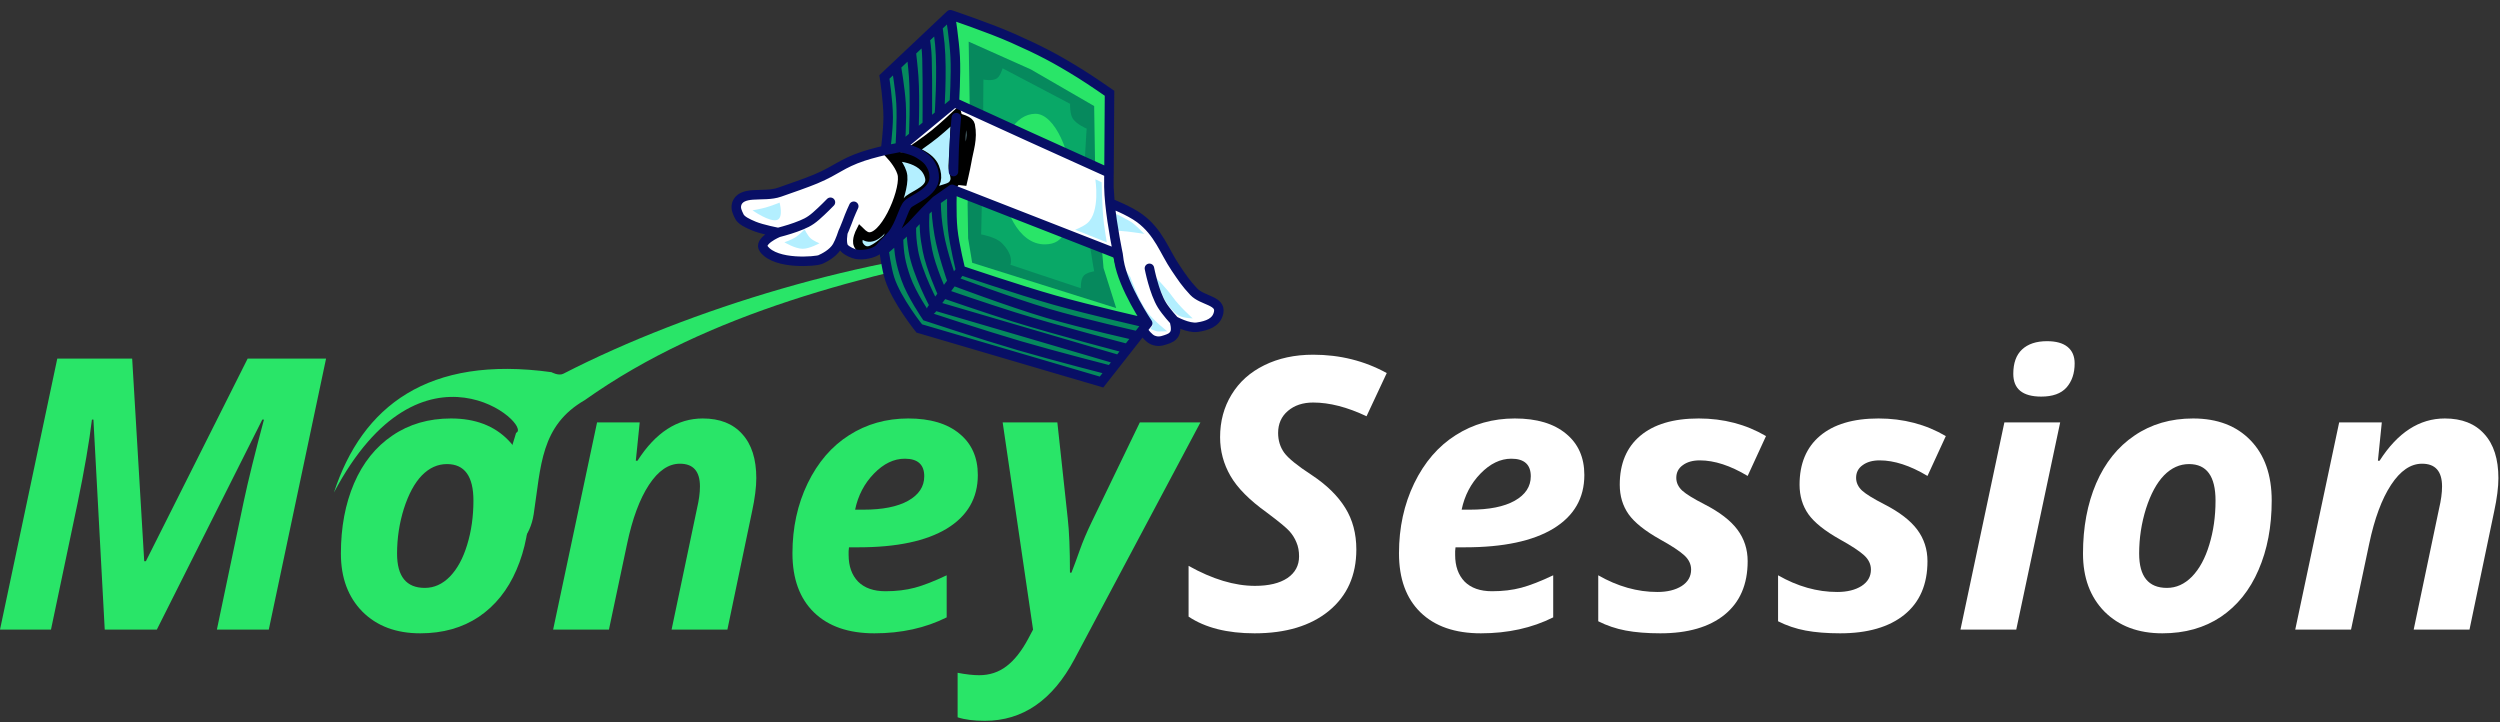 <svg width="263" height="76" viewBox="0 0 263 76" fill="none" xmlns="http://www.w3.org/2000/svg">
<rect x="0" y="0" width="263" height="76" fill="#333333" stroke="none"/>
<path d="M15.347 59.039L26.053 37.725H34.302L28.276 66.235H22.816L25.644 52.74C26.112 50.543 26.82 47.677 27.769 44.14H27.594L16.498 66.235H11.018L9.828 44.14H9.672C9.386 46.507 8.879 49.451 8.151 52.974L5.363 66.235H0L6.026 37.725H13.904L15.172 59.039H15.347Z" fill="#29E568"/>
<path d="M49.805 52.662C49.805 50.101 48.876 48.821 47.017 48.821C46.041 48.821 45.164 49.217 44.384 50.01C43.617 50.803 42.986 51.967 42.492 53.501C42.011 55.035 41.771 56.614 41.771 58.239C41.771 60.645 42.746 61.847 44.696 61.847C45.671 61.847 46.548 61.451 47.328 60.658C48.108 59.852 48.713 58.74 49.142 57.323C49.584 55.893 49.805 54.339 49.805 52.662ZM55.714 52.662C55.714 55.405 55.252 57.837 54.329 59.956C53.419 62.075 52.1 63.719 50.371 64.889C48.642 66.046 46.587 66.625 44.208 66.625C41.673 66.625 39.645 65.864 38.124 64.343C36.616 62.809 35.862 60.775 35.862 58.239C35.862 55.47 36.324 53.007 37.247 50.849C38.183 48.678 39.528 47.001 41.283 45.818C43.038 44.621 45.092 44.023 47.446 44.023C49.994 44.023 52.009 44.791 53.491 46.325C54.973 47.859 55.714 49.971 55.714 52.662Z" fill="#29E568"/>
<path d="M76.521 66.235H70.651L73.323 53.501C73.531 52.617 73.635 51.843 73.635 51.18C73.635 49.581 72.933 48.782 71.529 48.782C70.333 48.782 69.247 49.523 68.272 51.005C67.297 52.487 66.53 54.554 65.971 57.206L64.06 66.235H58.19L62.812 44.433H67.297L66.888 48.47H67.063C68.961 45.505 71.249 44.023 73.928 44.023C75.722 44.023 77.106 44.569 78.081 45.661C79.069 46.741 79.563 48.288 79.563 50.303C79.563 51.252 79.414 52.422 79.115 53.813L76.521 66.235Z" fill="#29E568"/>
<path d="M95.183 48.255C94.039 48.255 92.96 48.775 91.946 49.815C90.932 50.855 90.269 52.123 89.957 53.618H90.835C92.85 53.618 94.416 53.306 95.534 52.682C96.666 52.045 97.231 51.187 97.231 50.108C97.231 48.873 96.549 48.255 95.183 48.255ZM91.985 66.625C89.255 66.625 87.136 65.89 85.628 64.421C84.12 62.952 83.366 60.879 83.366 58.2C83.366 55.509 83.899 53.059 84.965 50.849C86.044 48.626 87.5 46.936 89.333 45.779C91.166 44.608 93.24 44.023 95.554 44.023C97.855 44.023 99.649 44.556 100.936 45.623C102.223 46.676 102.867 48.125 102.867 49.971C102.867 52.402 101.781 54.281 99.61 55.607C97.439 56.92 94.338 57.577 90.308 57.577H89.314L89.275 57.986V58.376C89.275 59.559 89.606 60.495 90.269 61.184C90.945 61.86 91.907 62.198 93.155 62.198C94.287 62.198 95.314 62.075 96.237 61.828C97.16 61.581 98.278 61.145 99.591 60.521V64.948C97.355 66.066 94.82 66.625 91.985 66.625Z" fill="#29E568"/>
<path d="M105.48 44.433H111.233L112.325 54.534C112.481 55.899 112.559 57.804 112.559 60.248H112.715C112.975 59.585 113.261 58.812 113.573 57.928C113.885 57.031 114.307 56.029 114.84 54.924L119.911 44.433H126.287L113.027 69.355C110.726 73.671 107.586 75.829 103.608 75.829C102.438 75.829 101.482 75.706 100.741 75.459V70.779C101.625 70.948 102.379 71.032 103.003 71.032C104.095 71.032 105.051 70.72 105.87 70.096C106.702 69.472 107.469 68.504 108.171 67.19L108.678 66.235L105.48 44.433Z" fill="#29E568"/>
<path d="M142.687 57.81C142.687 60.528 141.725 62.679 139.801 64.265C137.877 65.838 135.271 66.625 131.982 66.625C129.108 66.625 126.794 66.04 125.039 64.87V59.527C127.548 60.931 129.875 61.633 132.021 61.633C133.477 61.633 134.614 61.36 135.433 60.814C136.252 60.255 136.662 59.494 136.662 58.532C136.662 57.973 136.571 57.486 136.389 57.069C136.22 56.641 135.973 56.244 135.648 55.88C135.323 55.516 134.517 54.853 133.23 53.891C131.436 52.604 130.174 51.33 129.446 50.069C128.718 48.808 128.354 47.449 128.354 45.993C128.354 44.316 128.757 42.821 129.563 41.508C130.369 40.182 131.514 39.155 132.996 38.427C134.491 37.686 136.207 37.315 138.144 37.315C140.965 37.315 143.546 37.959 145.886 39.246L143.76 43.789C141.732 42.827 139.86 42.346 138.144 42.346C137.065 42.346 136.181 42.639 135.492 43.224C134.803 43.809 134.458 44.583 134.458 45.544C134.458 46.337 134.673 47.033 135.102 47.631C135.531 48.216 136.493 48.996 137.988 49.971C139.561 51.011 140.737 52.162 141.517 53.423C142.297 54.671 142.687 56.133 142.687 57.81Z" fill="white"/>
<path d="M158.99 48.255C157.846 48.255 156.767 48.775 155.753 49.815C154.739 50.855 154.076 52.123 153.764 53.618H154.641C156.657 53.618 158.223 53.306 159.341 52.682C160.472 52.045 161.038 51.187 161.038 50.108C161.038 48.873 160.355 48.255 158.99 48.255ZM155.792 66.625C153.062 66.625 150.943 65.89 149.435 64.421C147.927 62.952 147.173 60.879 147.173 58.2C147.173 55.509 147.706 53.059 148.772 50.849C149.851 48.626 151.307 46.936 153.14 45.779C154.973 44.608 157.047 44.023 159.361 44.023C161.662 44.023 163.456 44.556 164.743 45.623C166.03 46.676 166.673 48.125 166.673 49.971C166.673 52.402 165.588 54.281 163.417 55.607C161.246 56.92 158.145 57.577 154.115 57.577H153.12L153.081 57.986V58.376C153.081 59.559 153.413 60.495 154.076 61.184C154.752 61.86 155.714 62.198 156.962 62.198C158.093 62.198 159.12 62.075 160.043 61.828C160.966 61.581 162.084 61.145 163.397 60.521V64.948C161.161 66.066 158.626 66.625 155.792 66.625Z" fill="white"/>
<path d="M183.854 59.039C183.854 61.483 183.041 63.362 181.416 64.675C179.804 65.975 177.555 66.625 174.669 66.625C173.278 66.625 172.062 66.527 171.022 66.332C169.995 66.137 169.033 65.812 168.136 65.357V60.521C170.177 61.691 172.251 62.276 174.357 62.276C175.397 62.276 176.248 62.068 176.911 61.652C177.574 61.223 177.906 60.645 177.906 59.917C177.906 59.358 177.665 58.857 177.184 58.415C176.703 57.973 175.852 57.414 174.63 56.738C173.057 55.854 171.958 54.976 171.334 54.105C170.71 53.221 170.398 52.181 170.398 50.985C170.398 48.775 171.113 47.066 172.543 45.856C173.986 44.635 176.04 44.023 178.706 44.023C181.319 44.023 183.678 44.641 185.784 45.876L183.854 50.069C182.034 48.977 180.357 48.431 178.823 48.431C178.081 48.431 177.483 48.6 177.028 48.938C176.573 49.263 176.346 49.705 176.346 50.264C176.346 50.771 176.554 51.219 176.97 51.609C177.386 51.986 178.166 52.467 179.31 53.052C180.909 53.871 182.066 54.762 182.781 55.724C183.496 56.686 183.854 57.791 183.854 59.039Z" fill="white"/>
<path d="M202.77 59.039C202.77 61.483 201.957 63.362 200.332 64.675C198.72 65.975 196.471 66.625 193.585 66.625C192.194 66.625 190.978 66.527 189.938 66.332C188.911 66.137 187.949 65.812 187.052 65.357V60.521C189.093 61.691 191.167 62.276 193.273 62.276C194.313 62.276 195.164 62.068 195.827 61.652C196.49 61.223 196.822 60.645 196.822 59.917C196.822 59.358 196.581 58.857 196.1 58.415C195.619 57.973 194.768 57.414 193.546 56.738C191.973 55.854 190.874 54.976 190.25 54.105C189.626 53.221 189.314 52.181 189.314 50.985C189.314 48.775 190.029 47.066 191.459 45.856C192.902 44.635 194.956 44.023 197.621 44.023C200.234 44.023 202.594 44.641 204.7 45.876L202.77 50.069C200.949 48.977 199.272 48.431 197.738 48.431C196.997 48.431 196.399 48.6 195.944 48.938C195.489 49.263 195.262 49.705 195.262 50.264C195.262 50.771 195.47 51.219 195.886 51.609C196.302 51.986 197.082 52.467 198.226 53.052C199.825 53.871 200.982 54.762 201.697 55.724C202.412 56.686 202.77 57.791 202.77 59.039Z" fill="white"/>
<path d="M212.11 66.235H206.241L210.862 44.433H216.732L212.11 66.235ZM211.798 39.324C211.798 38.193 212.104 37.341 212.715 36.769C213.339 36.184 214.216 35.892 215.348 35.892C216.297 35.892 217.018 36.093 217.512 36.496C218.006 36.899 218.253 37.478 218.253 38.232C218.253 39.272 217.967 40.117 217.395 40.767C216.823 41.404 215.939 41.722 214.743 41.722C212.78 41.722 211.798 40.923 211.798 39.324Z" fill="white"/>
<path d="M233.074 52.662C233.074 50.101 232.144 48.821 230.285 48.821C229.31 48.821 228.433 49.217 227.653 50.01C226.886 50.803 226.255 51.967 225.761 53.501C225.28 55.035 225.039 56.614 225.039 58.239C225.039 60.645 226.014 61.847 227.965 61.847C228.94 61.847 229.817 61.451 230.597 60.658C231.377 59.852 231.982 58.74 232.411 57.323C232.853 55.893 233.074 54.339 233.074 52.662ZM238.983 52.662C238.983 55.405 238.521 57.837 237.598 59.956C236.688 62.075 235.368 63.719 233.639 64.889C231.91 66.046 229.856 66.625 227.477 66.625C224.942 66.625 222.914 65.864 221.393 64.343C219.885 62.809 219.131 60.775 219.131 58.239C219.131 55.47 219.592 53.007 220.515 50.849C221.451 48.678 222.797 47.001 224.552 45.818C226.307 44.621 228.361 44.023 230.714 44.023C233.262 44.023 235.277 44.791 236.759 46.325C238.242 47.859 238.983 49.971 238.983 52.662Z" fill="white"/>
<path d="M259.79 66.235H253.92L256.592 53.501C256.8 52.617 256.904 51.843 256.904 51.18C256.904 49.581 256.202 48.782 254.798 48.782C253.602 48.782 252.516 49.523 251.541 51.005C250.566 52.487 249.799 54.554 249.24 57.206L247.329 66.235H241.459L246.081 44.433H250.566L250.156 48.47H250.332C252.23 45.505 254.518 44.023 257.196 44.023C258.99 44.023 260.375 44.569 261.35 45.661C262.338 46.741 262.832 48.288 262.832 50.303C262.832 51.252 262.683 52.422 262.384 53.813L259.79 66.235Z" fill="white"/>
<path d="M35.13 51.813C44.388 34.325 56.144 44.792 54.292 45.537C54.292 45.537 50.959 57.072 47.577 61.919C50.42 59.082 55.403 58.932 56.144 54.095C56.922 49.013 56.852 44.783 61.524 42.09C74.559 32.827 91.224 28.841 106.408 25.864C91.489 26.795 72.556 32.478 59.267 39.315C58.762 39.574 58.016 39.154 58.016 39.154C45.034 37.351 38.093 42.737 35.13 51.813Z" fill="#29E568"/>
<path d="M108.935 5.148C105.457 3.445 99.691 1.554 99.691 1.554C99.691 1.554 100.057 3.821 100.136 5.288C100.182 6.146 100.162 6.628 100.17 7.488C100.211 11.657 99.945 13.993 99.954 18.163C99.96 20.698 99.721 22.141 100.057 24.653C100.393 27.165 100.774 28.218 100.774 28.218C100.774 28.218 106.337 30.157 110.119 31.26C114.042 32.405 120.229 33.961 120.229 33.961C120.229 33.961 118.521 31.243 117.845 29.323C116.865 26.542 116.864 26.474 116.793 21.93L116.79 21.748L116.598 9.648C116.598 9.648 112.052 6.674 108.935 5.148Z" fill="#29E568"/>
<path d="M102.039 12.794L101.905 4.38L108.443 7.302L115.106 11.157L115.213 17.922L116.091 28.195L117.423 32.41L102.274 27.644L101.848 25.065L101.792 21.545L102.039 12.794Z" fill="#06895D"/>
<path d="M104.883 8.238C104.428 8.565 103.455 8.371 103.455 8.371C103.455 8.371 103.424 13.669 103.372 17.064C103.327 20.03 103.217 24.658 103.217 24.658C103.217 24.658 104.729 24.915 105.377 25.559C106.719 26.89 106.294 27.855 106.294 27.855L113.704 30.323C113.704 30.323 113.656 29.392 114.013 28.998C114.324 28.655 115.106 28.541 115.106 28.541C115.106 28.541 114.253 23.912 114.105 20.91C113.964 18.032 114.319 13.535 114.319 13.535C114.319 13.535 113.167 13.049 112.816 12.403C112.535 11.889 112.572 10.922 112.572 10.922L105.471 7.184C105.471 7.184 105.266 7.963 104.883 8.238Z" fill="#09A867"/>
<path d="M112.825 19.885C112.507 24.126 112.012 25.674 109.946 25.707C107.141 25.751 105.375 21.925 105.316 18.189C105.257 14.453 106.838 12.003 108.904 11.97C110.969 11.938 112.766 16.149 112.825 19.885Z" fill="#29E568"/>
<path d="M92.709 8.211L99.699 1.444C99.699 1.444 100.131 3.54 100.304 4.9C100.877 9.422 99.952 12.009 99.938 16.568C99.929 19.618 99.62 21.36 100.062 24.378C100.274 25.828 100.835 28.051 100.835 28.051C100.835 28.051 106.304 29.953 109.849 31.044C113.961 32.309 120.459 34.012 120.459 34.012L115.658 40.029L96.644 34.389C96.644 34.389 94.883 32.344 94.167 30.797C93.353 29.038 93.297 27.889 92.991 25.975C92.331 21.858 93.178 19.469 93.152 15.3C93.14 13.474 93.269 12.441 93.078 10.625C92.978 9.677 92.709 8.211 92.709 8.211Z" fill="#06895D"/>
<path d="M100.471 11.004L116.761 18.337L116.809 21.417L117.469 21.407L120.137 23.125L122.721 26.495L125.704 30.738L128.101 32.736L127.839 33.565L126.422 34.413L124.106 34.065L123.627 35.062L122.209 35.855L120.327 35.114L120.586 34.12L118.321 30.03L117.331 26.58L100.008 19.978L96.91 22.392L93.552 25.691L90.544 26.839L88.659 26.419L88.683 24.428L87.663 26.553L85.811 27.738L82.163 27.351L80.557 26.662L80.07 25.684L82.313 24.576L79.2 24.016L77.192 22.232L78.215 20.84L81.504 20.128L85.318 19.033L90.108 16.614L94.55 15.773L100.471 11.004Z" fill="white"/>
<path d="M80.536 21.833C80.009 21.98 79.165 22.13 79.165 22.13C79.165 22.13 81.001 23.421 81.767 23.134C82.438 22.882 82.013 21.315 82.013 21.315C82.013 21.315 81.125 21.669 80.536 21.833Z" fill="#B3EFFF"/>
<path d="M83.666 24.974C84.091 24.705 84.643 24.134 84.643 24.134C84.643 24.134 84.95 24.769 85.263 25.059C85.565 25.34 86.206 25.594 86.206 25.594C86.206 25.594 85.175 26.166 84.455 26.172C83.653 26.178 82.519 25.487 82.519 25.487C82.519 25.487 83.251 25.236 83.666 24.974Z" fill="#B3EFFF"/>
<path d="M90.308 25.743C90.076 25.275 90.508 24.42 90.508 24.42C90.508 24.42 90.903 24.811 91.23 24.903C92.943 25.385 95.148 20.428 94.953 18.506C94.86 17.588 93.82 16.433 93.82 16.433C93.82 16.433 97.312 16.35 97.816 18.68C98.083 19.913 96.413 20.408 95.598 21.026C95.086 21.414 93.379 25.089 93.379 25.089C93.379 25.089 92.241 26.208 91.474 26.385C90.968 26.502 90.54 26.208 90.308 25.743Z" fill="#B3EFFF"/>
<path d="M97.86 20.63C96.748 21.55 94.454 24.019 94.454 24.019C94.454 24.019 95.333 21.902 95.928 21.429C96.634 20.868 97.063 20.651 97.66 20.147C98.539 19.404 98.717 18.692 98.309 17.615C97.841 16.382 95.944 15.835 95.944 15.835C95.944 15.835 97.436 14.816 98.337 14.092C99.287 13.329 100.67 12.02 100.67 12.02C100.67 12.02 100.764 12.373 100.679 12.569C100.413 13.179 100.465 14.299 100.395 15.49C100.265 17.692 100.207 17.528 100.441 18.404C100.548 18.808 100.504 19.143 100.237 19.453C99.805 19.955 98.842 19.817 97.86 20.63Z" fill="#B3EFFF"/>
<path d="M101.1 14.873L101.172 19.438C101.172 19.438 101.575 17.734 101.685 17.064C101.902 15.741 102.362 14.633 102.063 13.153C101.987 12.778 101.284 12.56 101.284 12.56C101.284 12.56 101.078 13.462 101.1 14.873Z" fill="#B3EFFF"/>
<path d="M90.308 25.743C90.076 25.275 90.508 24.42 90.508 24.42C90.508 24.42 90.903 24.811 91.23 24.903C92.943 25.385 95.148 20.428 94.953 18.506C94.86 17.588 93.82 16.433 93.82 16.433C93.82 16.433 97.312 16.35 97.816 18.68C98.083 19.913 96.413 20.408 95.598 21.026C95.086 21.414 93.379 25.089 93.379 25.089C93.379 25.089 92.241 26.208 91.474 26.385C90.968 26.502 90.54 26.208 90.308 25.743Z" stroke="black"/>
<path d="M97.86 20.63C96.748 21.55 94.454 24.019 94.454 24.019C94.454 24.019 95.333 21.902 95.928 21.429C96.634 20.868 97.063 20.651 97.66 20.147C98.539 19.404 98.717 18.692 98.309 17.615C97.841 16.382 95.944 15.835 95.944 15.835C95.944 15.835 97.436 14.816 98.337 14.092C99.287 13.329 100.67 12.02 100.67 12.02C100.67 12.02 100.764 12.373 100.679 12.569C100.413 13.179 100.465 14.299 100.395 15.49C100.265 17.692 100.207 17.528 100.441 18.404C100.548 18.808 100.504 19.143 100.237 19.453C99.805 19.955 98.842 19.817 97.86 20.63Z" stroke="black"/>
<path d="M101.1 14.873L101.172 19.438C101.172 19.438 101.575 17.734 101.685 17.064C101.902 15.741 102.362 14.633 102.063 13.153C101.987 12.778 101.284 12.56 101.284 12.56C101.284 12.56 101.078 13.462 101.1 14.873Z" stroke="black"/>
<path d="M114.366 23.491C113.937 23.847 113.112 24.171 113.112 24.171L116.434 25.494C116.434 25.494 116.222 24.26 116.126 23.463C115.927 21.799 115.893 19.176 115.893 19.176L115.228 18.857C115.228 18.857 115.784 22.317 114.366 23.491Z" fill="#B3EFFF"/>
<path d="M118.912 29.141L118.181 28.107C118.181 28.107 118.515 29.36 118.818 30.132C119.246 31.223 120.18 32.806 120.18 32.806L121.248 34.22L121.034 34.608C121.237 34.697 121.677 34.873 121.809 34.871L122.798 34.855C122.798 34.855 121.377 33.755 120.675 32.798C119.767 31.558 118.912 29.141 118.912 29.141Z" fill="#B3EFFF"/>
<path d="M118.93 23.309C118.486 23.059 117.554 22.549 117.377 22.508L117.57 24.266C117.57 24.266 118.209 24.315 118.617 24.359C119.308 24.434 120.381 24.606 120.381 24.606C120.381 24.606 119.374 23.559 118.93 23.309Z" fill="#B3EFFF"/>
<path d="M123.346 31.216C122.687 30.284 121.441 29.045 121.441 29.045L122.47 31.45C122.47 31.45 122.785 31.968 123.033 32.266C123.393 32.698 123.589 32.991 124.093 33.239C124.585 33.482 125.473 33.492 125.473 33.492C125.473 33.492 124.078 32.249 123.346 31.216Z" fill="#B3EFFF"/>
<path d="M120.735 34.007C120.735 34.007 118.169 30.235 117.716 27.454C117.671 27.176 117.619 26.74 117.619 26.74M120.735 34.007C120.735 34.007 114.746 32.645 110.96 31.577C107.057 30.475 101.063 28.433 101.063 28.433M120.735 34.007L120.21 34.677M116.657 19.659C116.647 19.079 116.667 18.173 116.667 18.173M116.657 19.659C116.667 20.186 116.707 20.767 116.766 21.363M116.657 19.659L116.766 21.363M99.977 1.549C99.977 1.549 104.052 2.914 106.563 4.03C109.426 5.304 111.002 6.115 113.664 7.769C114.883 8.527 116.722 9.811 116.722 9.811L116.667 18.173M99.977 1.549C99.977 1.549 100.4 4.251 100.488 5.997C100.581 7.865 100.398 10.784 100.398 10.784M99.977 1.549L98.649 2.802M100.398 10.784C100.398 10.784 105.226 12.993 108.322 14.4C111.579 15.879 116.667 18.173 116.667 18.173M100.398 10.784L98.824 12.086M94.697 15.496L93.161 15.795M94.697 15.496C94.697 15.496 94.895 12.676 94.789 10.873C94.697 9.32 94.285 6.92 94.285 6.92M94.697 15.496L96.122 14.318M94.697 15.496C94.697 15.496 95.995 15.737 96.688 16.179C97.277 16.555 97.641 16.809 97.973 17.424C98.206 17.855 98.28 18.178 98.282 18.684C98.29 20.223 95.994 20.986 95.507 21.479C95.019 21.972 94.733 23.592 93.852 24.696C93.505 25.131 92.879 25.738 92.879 25.738M93.161 15.795C93.161 15.795 93.434 13.684 93.436 12.325C93.439 10.666 93.039 8.095 93.039 8.095L94.285 6.92M93.161 15.795C93.161 15.795 91.709 16.133 90.806 16.437C88.439 17.235 88.105 17.866 85.802 18.833C84.882 19.219 83.2 19.804 82.029 20.212C81.122 20.529 80.163 20.437 79.174 20.508C78.406 20.563 77.664 20.776 77.485 21.525C77.378 21.972 77.574 22.349 77.772 22.763C77.969 23.178 78.595 23.486 79.312 23.783C80.198 24.15 81.869 24.461 81.869 24.461M94.285 6.92L95.858 5.436M95.858 5.436C95.858 5.436 96.047 7.024 96.119 8.047C96.292 10.489 96.122 14.318 96.122 14.318M95.858 5.436L97.321 4.055M96.122 14.318L97.548 13.14M97.548 13.14C97.548 13.14 97.574 10.29 97.556 8.464C97.547 7.562 97.534 7.056 97.519 6.154C97.505 5.252 97.321 4.055 97.321 4.055M97.548 13.14L98.824 12.086M97.321 4.055L98.649 2.802M98.649 2.802C98.649 2.802 98.802 3.925 98.871 4.647C99.145 7.539 98.824 12.086 98.824 12.086M81.869 24.461C81.869 24.461 82.947 24.185 83.699 23.906C84.645 23.554 85.128 23.355 85.844 22.732C86.561 22.11 87.362 21.278 87.362 21.278M81.869 24.461C81.869 24.461 79.732 25.359 80.353 26.189C81.64 27.91 85.894 27.486 86.276 27.315C86.658 27.144 87.622 26.68 88.069 25.911C88.383 25.371 88.684 24.428 88.684 24.428M88.684 24.428C88.684 24.428 88.927 23.909 89.108 23.404C89.429 22.508 89.816 21.697 89.816 21.697M88.684 24.428C88.684 24.428 88.44 25.646 88.801 26.077C89.078 26.408 89.787 26.711 90.118 26.76C90.814 26.865 91.834 26.688 92.392 26.259C92.612 26.09 92.879 25.738 92.879 25.738M92.879 25.738L92.998 26.335M116.844 38.965L115.882 40.191L96.704 34.553C96.704 34.553 94.32 31.584 93.595 29.321C93.233 28.189 92.998 26.335 92.998 26.335M116.844 38.965C116.844 38.965 110.969 37.458 107.24 36.367C103.394 35.241 97.454 33.276 97.454 33.276C97.454 33.276 95.882 30.963 95.3 29.294C94.742 27.69 94.563 26.713 94.517 25.015M116.844 38.965L117.716 37.855M94.517 25.015C93.924 25.531 92.998 26.335 92.998 26.335M94.517 25.015C95.047 24.535 95.344 24.265 95.873 23.784M95.873 23.784C95.868 24.795 95.914 25.368 96.079 26.366C96.476 28.76 98.316 32.162 98.316 32.162L117.716 37.855M95.873 23.784C96.422 23.195 96.73 22.865 97.28 22.276M117.716 37.855L118.632 36.687M118.632 36.687C118.632 36.687 111.318 34.79 106.697 33.349C103.72 32.422 99.121 30.829 99.121 30.829C99.121 30.829 97.918 28.163 97.564 26.343C97.261 24.78 97.197 23.866 97.28 22.276M118.632 36.687L119.684 35.347M97.28 22.276C97.745 21.818 98.006 21.561 98.471 21.102M98.471 21.102C98.496 22.502 98.57 23.292 98.803 24.673C99.128 26.599 100.145 29.492 100.145 29.492C100.145 29.492 106.224 31.785 110.212 32.964C113.87 34.045 119.684 35.347 119.684 35.347M98.471 21.102C99.13 20.64 100.158 19.92 100.158 19.92M119.684 35.347L120.21 34.677M101.063 28.433L98.007 32.552M101.063 28.433C101.063 28.433 100.398 25.815 100.224 24.1C100.059 22.476 100.158 19.92 100.158 19.92M100.158 19.92L117.619 26.74M117.619 26.74C117.619 26.74 117.019 23.918 116.766 21.363M116.766 21.363C116.766 21.363 118.797 22.144 119.9 22.963C121.92 24.462 122.486 26.443 123.669 28.185C124.359 29.201 124.736 29.791 125.579 30.685C126.498 31.66 128.475 31.588 128.199 32.899C127.983 33.931 127.011 34.264 125.968 34.42C124.993 34.565 123.537 33.743 123.537 33.743M123.537 33.743C123.537 33.743 122.674 32.803 122.246 32.113C121.4 30.751 120.919 28.228 120.919 28.228M123.537 33.743C123.537 33.743 123.834 34.657 123.559 35.118C123.335 35.491 123.044 35.595 122.633 35.738C122.126 35.914 121.753 35.968 121.258 35.76C120.852 35.589 120.421 35.003 120.421 35.003L120.21 34.677" stroke="#080F66" stroke-linecap="round"/>
<path d="M100.603 12.377C100.603 12.377 100.411 14.526 100.378 15.571C100.334 17.002 100.307 18.048 100.307 18.048" stroke="#080F66" stroke-linecap="round"/>
</svg>
